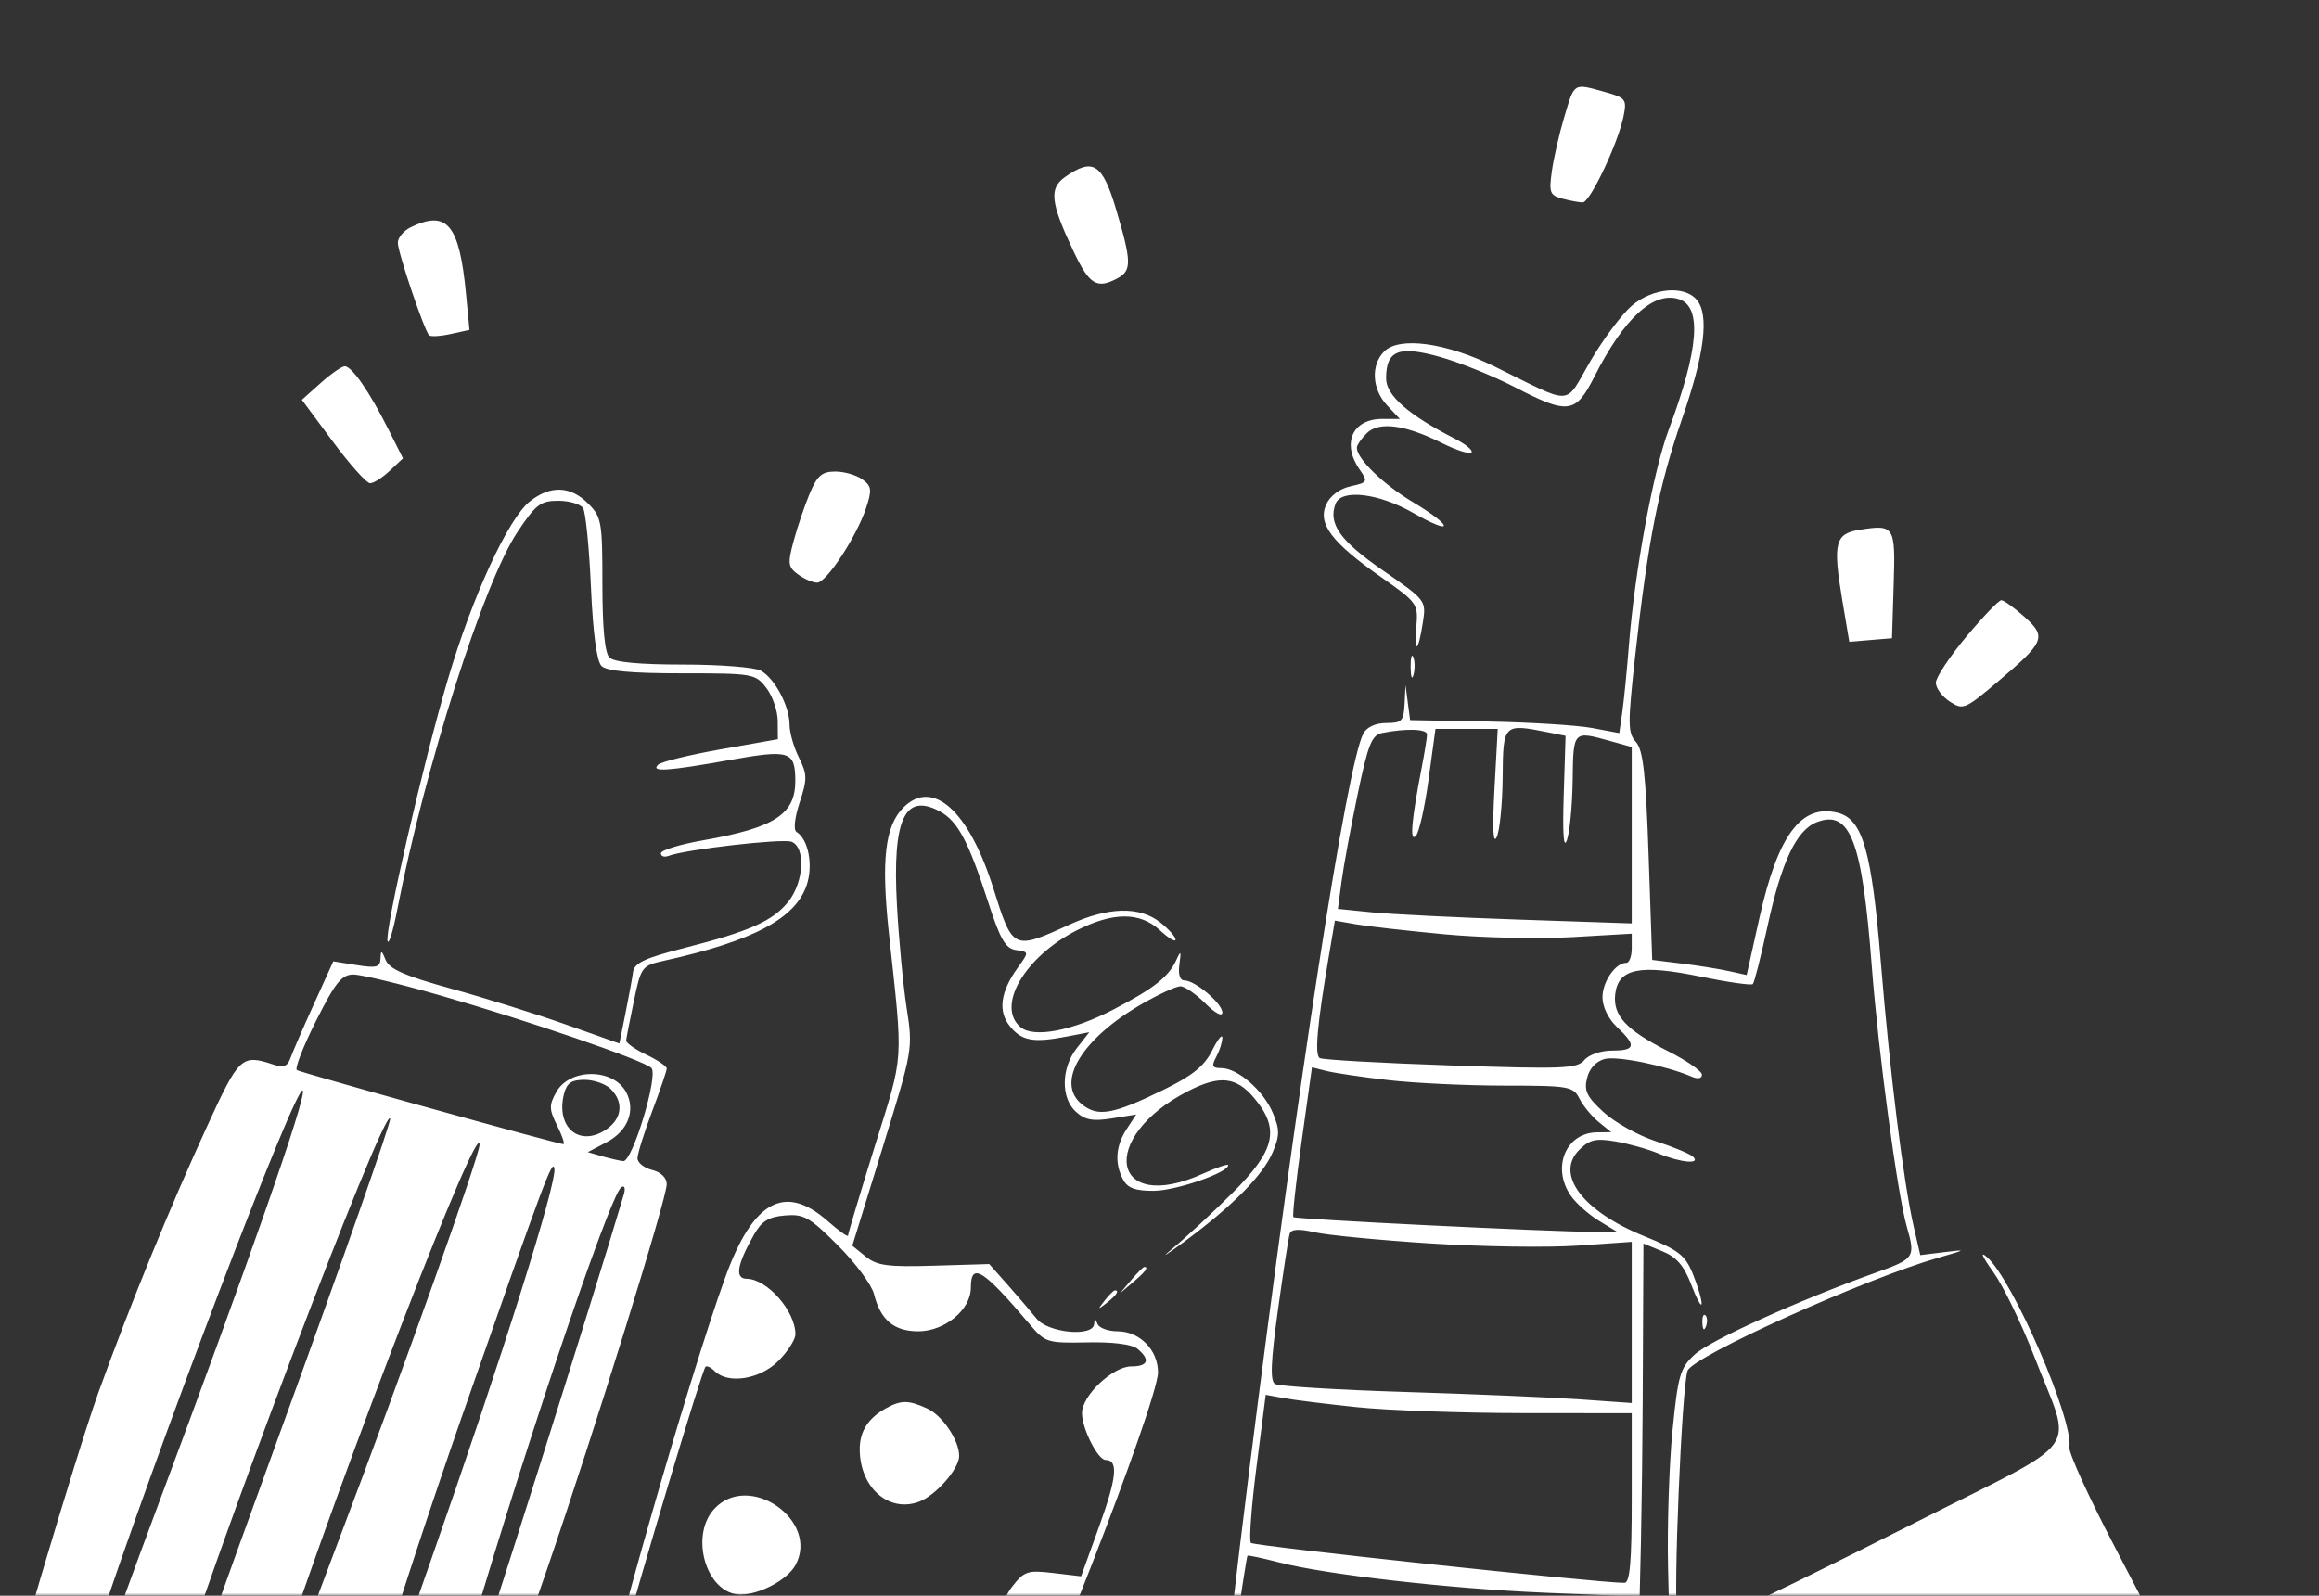 <svg width="401" height="276" viewBox="0 0 401 276" fill="none" xmlns="http://www.w3.org/2000/svg">
<rect x="0" y="0" width="401" height="276" fill="#333333" stroke="none"/>
<mask id="mask0_495_11758" style="mask-type:alpha" maskUnits="userSpaceOnUse" x="0" y="0" width="401" height="276">
<rect width="401" height="276" fill="#D9D9D9"/>
</mask>
<g mask="url(#mask0_495_11758)">
<path fill-rule="evenodd" clip-rule="evenodd" d="M270.529 20.103C269.652 23.025 268.672 27.282 268.351 29.565C267.823 33.307 268.001 33.779 270.158 34.356C271.474 34.709 273.058 35.003 273.676 35.011C274.951 35.027 279.814 24.745 280.753 20.055C281.33 17.165 281.125 16.904 277.466 15.888C272.031 14.379 272.296 14.218 270.529 20.103ZM184.185 30.601C181.364 32.577 181.642 35.032 185.642 43.483C188.37 49.245 189.671 50.044 193.229 48.14C195.714 46.81 195.686 45.296 193.018 36.289C190.644 28.277 189.006 27.222 184.185 30.601ZM71.045 39.294C69.794 39.898 68.779 41.119 68.791 42.008C68.813 43.717 73.36 57.151 74.201 57.992C74.472 58.263 76.152 58.163 77.935 57.772L81.178 57.06L80.585 50.847C79.439 38.83 77.323 36.266 71.045 39.294ZM282.22 52.831C280.501 54.279 277.264 58.597 275.027 62.429C270.396 70.361 272.394 70.244 258.452 63.394C250.055 59.267 241.98 58.162 239.359 60.783C237.01 63.133 237.235 67.319 239.859 70.114L242.059 72.455H239.05C233.833 72.455 231.944 76.699 235.133 81.254C236.572 83.308 236.489 83.457 233.551 84.102C231.659 84.518 230.015 85.743 229.329 87.246C227.817 90.567 230.264 93.819 238.75 99.768C245.078 104.204 245.237 104.424 244.917 108.358C244.516 113.289 245.247 112.813 246.047 107.624C246.626 103.875 246.571 103.804 239.096 98.635C231.718 93.533 229.622 90.575 230.946 87.125C231.941 84.53 238.385 85.293 244.363 88.714C251.492 92.794 251.424 91.099 244.288 86.83C239.187 83.778 234.626 79.349 234.626 77.449C234.626 77.007 235.388 75.884 236.319 74.952C238.418 72.853 242.928 73.431 249.306 76.616C251.792 77.86 254.1 78.602 254.434 78.268C254.768 77.935 253.52 76.882 251.66 75.927C243.519 71.751 239.683 68.395 239.683 65.448C239.683 60.609 241.842 59.741 248.954 61.718C252.342 62.66 258.157 65.006 261.875 66.931C271.173 71.745 272.439 71.584 275.688 65.17C280.817 55.044 285.927 50.345 290.297 51.732C294.342 53.016 293.769 60.395 288.542 74.351C285.893 81.422 282.691 98.734 281.689 111.402C281.337 115.853 280.814 121.138 280.527 123.146L280.006 126.797L275.308 125.919C272.724 125.436 264.585 124.931 257.221 124.797L243.832 124.553L243.437 121.518L243.041 118.483L242.879 121.771C242.734 124.705 242.394 125.059 239.718 125.059C237.872 125.059 236.348 125.755 235.751 126.871C232.93 132.142 224.531 186.456 215.931 255.039C211.342 291.64 209.924 308.285 213.557 282.908C214.629 275.416 215.6 269.195 215.714 269.081C215.827 268.968 218.28 269.488 221.167 270.237C229.332 272.355 250.831 274.802 267.241 275.481L282.158 276.098L282.337 288.336L282.516 300.575L283.218 285.401C283.605 277.055 283.979 257.82 284.051 242.657L284.181 215.087L287.466 216.428C289.915 217.428 291.188 218.909 292.468 222.248C293.411 224.712 294.209 226.167 294.24 225.482C294.27 224.799 293.601 222.522 292.756 220.424C291.415 217.1 290.335 216.253 284.346 213.826C273.673 209.5 268.855 203.109 273.081 198.883C274.867 197.096 275.93 196.85 279.35 197.428C281.615 197.811 284.98 198.755 286.827 199.527C290.613 201.109 294.223 201.425 292.727 200.043C292.198 199.556 289.303 198.356 286.294 197.379C283.285 196.401 279.234 194.145 277.293 192.366C274.379 189.695 273.881 188.662 274.437 186.447C274.857 184.774 276.016 183.537 277.516 183.159C279.7 182.611 288.106 184.328 292.524 186.224C293.593 186.684 294.294 186.546 294.294 185.878C294.294 185.271 291.678 183.452 288.479 181.835C281.186 178.15 278.875 175.66 279.301 171.955C279.813 167.514 283.506 166.744 293.967 168.897C298.728 169.878 302.837 170.466 303.098 170.206C303.358 169.945 304.491 165.485 305.616 160.294C308.064 148.988 310.648 143.537 314.198 142.187C319.936 140.005 322.012 145.457 323.66 167.041C324.805 182.03 328.089 206.47 329.725 212.179C331.246 217.485 331.089 217.718 324.381 220.117C311.154 224.846 295.703 231.831 293.036 234.288C290.526 236.6 290.161 237.854 289.203 247.465C288.621 253.307 288.277 264.005 288.439 271.238C288.719 283.797 288.825 284.38 290.802 284.185C292.774 283.99 292.934 284.825 294.172 301.874C294.887 311.715 295.776 320.261 296.147 320.863C296.608 321.612 310.583 319.305 340.17 313.599C364.011 309.001 383.721 305.033 383.972 304.783C384.48 304.275 378.056 291.191 365.761 267.697C361.249 259.073 357.681 251.254 357.832 250.323C358.587 245.694 348.077 221.399 343.611 217.452C342.322 216.312 342.727 217.291 344.667 219.998C346.4 222.417 349.6 229.018 351.779 234.667C358.393 251.819 360.895 248.306 331.453 263.22C317.412 270.333 302.511 277.64 298.34 279.458L290.755 282.765L290.043 279.53C289.297 276.143 290.818 239.677 291.813 237.084C292.778 234.569 322.522 221.167 335.22 217.526C340.095 216.128 340.135 216.089 336.181 216.576L332.054 217.086L330.932 212.229C329.151 204.51 326.811 185.715 325.239 166.488C323.653 147.116 322.083 141.659 317.783 140.579C311.484 138.998 307.438 144.421 304.245 158.73L302.032 168.641L298.922 167.956C297.211 167.578 293.536 166.991 290.755 166.65L285.698 166.029L285.079 148.054C284.59 133.827 284.131 129.714 282.882 128.327C281.465 126.754 281.452 125.24 282.756 113.425C284.942 93.629 286.845 83.99 290.838 72.495C294.754 61.22 295.592 54.498 293.406 51.865C291.286 49.31 285.847 49.779 282.22 52.831ZM55.444 66.25L52.198 69.151L57.546 76.367C60.487 80.335 63.39 83.582 63.996 83.582C64.603 83.582 66.131 82.613 67.391 81.429L69.683 79.275L67.074 74.094C63.847 67.685 60.837 63.35 59.615 63.35C59.106 63.35 57.229 64.655 55.444 66.25ZM140.018 85.353C139.142 87.44 137.893 91.124 137.241 93.54C136.176 97.494 136.253 98.077 138.004 99.357C139.074 100.14 140.554 100.78 141.295 100.78C142.909 100.78 148.141 92.784 149.783 87.811C150.804 84.714 150.717 84.083 149.11 82.908C148.096 82.166 145.994 81.559 144.439 81.559C142.13 81.559 141.32 82.254 140.018 85.353ZM91.65 86.699C87.883 89.663 81.661 103.176 77.403 117.64C73.136 132.139 66.467 161.142 67.02 162.801C67.232 163.438 67.979 161.01 68.679 157.406C73.468 132.772 83.613 100.854 89.445 92.067C92.651 87.237 93.457 86.617 96.531 86.617C98.44 86.617 100.369 87.187 100.82 87.882C101.27 88.578 101.883 94.718 102.184 101.529C102.535 109.494 103.186 114.365 104.007 115.185C104.899 116.075 109.111 116.46 117.929 116.46C130.223 116.46 130.626 116.53 132.516 118.989C133.586 120.38 134.471 122.944 134.483 124.687L134.506 127.855L124.645 129.601C119.223 130.561 114.352 131.753 113.824 132.249C112.414 133.574 115.407 133.381 126.186 131.455C136.535 129.606 137.49 129.904 137.524 134.989C137.563 140.831 133.979 143.162 121.611 145.337C117.579 146.047 114.279 147.058 114.279 147.585C114.279 148.112 114.866 148.317 115.583 148.042C118.484 146.928 135.308 144.994 136.872 145.595C139.329 146.538 139.031 152.5 136.358 155.899C133.71 159.268 129.658 161.081 118.326 163.967C111.502 165.706 109.677 166.56 109.467 168.116C109.322 169.194 108.73 172.417 108.153 175.279L107.103 180.482L97.797 177.185C92.678 175.372 83.774 172.587 78.008 170.997C70.054 168.802 67.325 167.611 66.695 166.056C65.991 164.319 65.854 164.278 65.799 165.789C65.746 167.296 65.111 167.471 61.684 166.923L57.634 166.275L54.247 173.739C52.384 177.845 50.569 182.032 50.213 183.044C49.724 184.433 49.006 184.7 47.284 184.133C41.773 182.319 41.371 182.693 35.786 194.861C29.362 208.852 22.447 225.798 17.004 240.889C13.329 251.077 0 296.016 0 298.217C0 298.735 2.552 299.022 5.671 298.855L11.342 298.552L16.141 283.883C26.394 252.54 51.594 186.314 52.376 188.659C52.876 190.158 43.022 218.325 26.901 261.484C19.346 281.714 13.414 298.671 13.721 299.167C14.027 299.664 17.329 300.069 21.058 300.069H27.837L29.735 293.241C35.01 274.264 66.575 190.805 67.466 193.479C67.653 194.04 59.142 218.322 48.553 247.439C37.964 276.555 29.419 300.487 29.567 300.622C29.714 300.755 32.93 301.027 36.712 301.225L43.59 301.587L47.955 288.436C59.742 252.919 82.928 192.949 82.928 197.981C82.928 199.885 69.851 236.63 58.713 266.019C51.367 285.405 45.514 301.423 45.707 301.616C45.9 301.808 49.485 302.277 53.674 302.657L61.29 303.347L65.648 288.304C68.045 280.03 74.455 260.515 79.894 244.936C94.138 204.141 95.535 200.39 95.862 202.085C96.338 204.558 86.863 234.646 74.532 269.815C63.528 301.203 63.127 302.633 65.11 303.405C66.249 303.848 69.002 304.075 71.23 303.91L75.28 303.61L79.475 288.941C89.081 255.346 105.395 206.599 107.459 205.323C108.009 204.983 108.185 205.543 107.866 206.621C102.651 224.232 83.166 285.934 80.455 293.421C77.641 301.19 77.108 303.652 78.103 304.295C81.994 306.808 83.423 303.959 94.589 271.437C102.751 247.666 115.291 207.315 115.291 204.82C115.291 203.714 114.292 202.741 112.762 202.358C111.372 202.009 110.234 201.099 110.234 200.338C110.234 199.577 111.372 195.93 112.762 192.235C114.153 188.539 115.291 185.199 115.291 184.811C115.291 184.425 113.698 183.347 111.751 182.419C109.804 181.49 108.241 180.382 108.276 179.955C108.312 179.53 108.914 176.449 109.614 173.111C110.855 167.188 110.982 167.02 114.858 166.163C130.272 162.754 137.589 158.858 139.511 153.035C140.641 149.609 139.776 145.156 137.734 143.893C137.178 143.55 137.4 141.46 138.279 138.793C139.609 134.749 139.596 133.933 138.147 131.028C137.256 129.243 136.528 126.693 136.528 125.359C136.528 122.128 133.94 117.275 131.527 115.985C130.457 115.411 124.41 114.943 118.088 114.943C110.496 114.943 106.182 114.531 105.38 113.729C104.579 112.928 104.166 108.615 104.166 101.038C104.166 90.201 104.027 89.421 101.683 87.078C98.647 84.04 95.196 83.91 91.65 86.699ZM321.6 91.626C317.291 92.302 316.896 93.913 318.587 103.94L319.779 111.006L323.471 110.698L327.162 110.39L327.451 101.155C327.77 90.968 327.595 90.684 321.6 91.626ZM340.012 110.118C337.117 113.585 334.747 117.174 334.747 118.095C334.747 119.015 335.825 120.474 337.142 121.338C339.444 122.846 339.768 122.712 345.449 117.908C353.606 111.007 353.953 110.162 350.049 106.674C348.291 105.102 346.497 103.815 346.064 103.815C345.631 103.815 342.907 106.651 340.012 110.118ZM243.925 115.448C243.946 117.118 244.172 117.678 244.429 116.694C244.686 115.709 244.669 114.344 244.392 113.659C244.115 112.974 243.905 113.779 243.925 115.448ZM246.762 127.033C246.762 127.562 246.339 130.179 245.824 132.849C244.064 141.955 243.744 145.68 244.817 144.606C245.377 144.047 246.371 139.648 247.027 134.83L248.221 126.07H253.606H258.991L258.425 136.44C258.051 143.288 258.182 146.122 258.813 144.785C259.338 143.673 259.799 139.006 259.839 134.416C259.916 125.183 259.978 125.124 267.715 126.671L270.717 127.271L270.395 137.546C270.183 144.295 270.376 146.952 270.958 145.291C271.445 143.9 271.888 139.234 271.944 134.922C272.054 126.364 272.032 126.387 278.366 128.147L282.158 129.2V144.457V159.712L262.69 159.055C251.984 158.694 240.551 158.13 237.285 157.801L231.349 157.204L231.969 152.512C232.309 149.932 233.556 143.179 234.739 137.506C236.583 128.66 237.196 127.131 239.045 126.769C243.188 125.956 246.762 126.079 246.762 127.033ZM156.219 139.666C153.026 142.859 152.346 148.79 153.718 161.477C156.194 184.386 156.357 181.919 151.296 198.173C148.736 206.393 146.641 213.382 146.641 213.705C146.641 214.027 145.032 212.879 143.066 211.152C135.691 204.673 130.208 207.705 125.42 220.907C118.993 238.628 104.055 290.912 104.247 295.011C104.286 295.846 105.658 291.521 107.295 285.401C110.724 272.583 121.381 237.056 121.993 236.405C122.218 236.163 122.942 236.505 123.601 237.164C125.889 239.453 131.421 238.567 134.583 235.403C136.21 233.777 137.54 231.699 137.54 230.784C137.54 226.778 132.676 221.229 129.128 221.185C127.035 221.16 127.419 218.791 130.363 213.576C131.696 211.215 132.89 210.472 135.74 210.231C139.004 209.956 140.008 210.525 144.907 215.426C147.933 218.453 150.734 222.233 151.132 223.827C152.248 228.301 154.586 230.267 158.786 230.267C163.37 230.267 167.879 226.528 167.879 222.729C167.879 218.206 169.985 219.525 178.147 229.163C180.716 232.196 181.133 232.324 188.002 232.182C192.455 232.09 195.752 232.514 196.697 233.298C198.96 235.177 198.545 236.337 195.613 236.337C192.43 236.337 187.094 241.389 187.094 244.403C187.094 247.096 189.837 252.523 191.197 252.523C193.409 252.523 193.113 255.59 190.096 263.929L186.944 272.642L182.131 272.073C177.755 271.554 177.12 271.755 175.127 274.288C171.426 278.995 172.534 285.583 177.462 288.165L179.915 289.451L177.925 293.899C176.829 296.345 176.106 298.52 176.318 298.731C177.768 300.182 200.241 242.531 200.241 237.361C200.241 233.489 197.064 230.267 193.246 230.267C191.624 230.267 190.068 229.699 189.786 229.003C189.379 227.991 189.261 227.991 189.197 229.003C189.052 231.288 181.244 230.563 179.246 228.077C178.279 226.873 176.04 224.255 174.271 222.26L171.055 218.634L161.529 218.92C153.492 219.162 151.643 218.914 149.694 217.334L147.382 215.462L152.632 198.457C157.846 181.568 157.874 181.404 156.78 174.351C156.174 170.446 155.418 162.423 155.098 156.524C154.295 141.724 156.412 137.072 162.472 140.316C165.593 141.986 167.434 145.423 170.832 155.913C172.975 162.529 173.864 164.065 175.703 164.327C177.953 164.648 177.953 164.648 175.998 167.362C172.981 171.549 172.532 174.918 174.643 177.52C176.686 180.037 178.68 180.398 184.442 179.289L188.362 178.535L186.211 181.271C183.485 184.737 183.412 189.914 186.057 192.308C187.615 193.72 188.978 193.968 192.264 193.442L196.473 192.77L194.818 195.297C192.916 198.2 192.706 201.222 194.209 204.032C194.994 205.498 196.325 205.982 199.518 205.966C203.328 205.946 212.377 202.828 212.377 201.535C212.377 201.257 210.444 201.908 208.079 202.981C192.125 210.225 189.707 196.771 205.51 188.687C210.891 185.935 213.775 186.239 216.838 189.88C221.374 195.271 220.549 198.933 213.136 206.314C209.66 209.776 204.995 214.105 202.77 215.934C200.545 217.763 201.455 217.237 204.792 214.764C213.192 208.542 218.434 203.227 220.097 199.247C221.301 196.363 221.301 195.383 220.099 192.502C218.485 188.638 214.015 184.744 211.194 184.744C209.607 184.744 209.455 184.404 210.319 182.788C210.895 181.712 211.365 180.232 211.364 179.5C211.364 178.768 210.567 179.762 209.594 181.71C208.26 184.381 206.212 186.039 201.253 188.466C192.431 192.781 189.843 193.244 187.075 191.002C182.432 187.241 187.021 179.636 197.594 173.57C200.441 171.937 203.373 170.597 204.112 170.591C204.85 170.586 206.784 171.912 208.41 173.539C210.107 175.236 211.366 175.914 211.366 175.13C211.366 173.562 206.649 169.57 204.796 169.57C204.024 169.57 203.702 168.521 203.943 166.788C204.269 164.45 204.185 164.329 203.416 166.029C202.1 168.943 199.545 170.96 192.553 174.601C185.466 178.292 178.773 179.571 176.486 177.671C172.178 174.095 177.171 165.488 186.211 160.907C192.523 157.707 197.136 157.712 200.599 160.923C202.071 162.288 203.275 163.004 203.275 162.514C203.275 162.024 202.076 160.68 200.611 159.528C197.028 156.709 191.645 156.848 184.91 159.932C175.202 164.379 175.12 164.34 171.786 153.706C167.565 140.246 161.293 134.59 156.219 139.666ZM249.796 161.6C256.193 162.2 266.092 162.422 271.792 162.093L282.158 161.496V164.016C282.158 165.401 281.736 166.535 281.219 166.535C279.342 166.535 277.102 169.781 277.102 172.501C277.102 174.165 278.12 176.244 279.63 177.663C283.009 180.839 282.818 181.71 278.742 181.71C276.817 181.71 274.729 182.43 273.957 183.362C272.731 184.839 270.286 184.936 250.832 184.28C238.867 183.878 228.683 183.304 228.199 183.006C227.306 182.453 227.768 177.245 229.735 165.664L230.828 159.229L234.497 159.869C236.514 160.221 243.4 161 249.796 161.6ZM76.021 172.14C91.462 176.574 111.313 183.396 112.642 184.725C113.886 185.97 109.356 200.976 107.78 200.829C107.183 200.774 105.557 200.401 104.166 200.003L101.638 199.275L104.91 197.556C108.576 195.627 109.961 192.061 108.268 188.897C106.043 184.737 98.522 184.721 96.202 188.87C94.918 191.164 94.936 191.865 96.342 194.687C97.223 196.452 97.706 197.896 97.415 197.896C96.506 197.896 52.122 185.56 51.339 185.089C50.929 184.844 52.414 181.024 54.637 176.601C58.006 169.897 59.084 168.559 61.115 168.559C62.455 168.559 69.163 170.17 76.021 172.14ZM240.119 186.825C244.607 187.341 253.611 187.767 260.127 187.771C271.39 187.779 272.031 187.892 273.139 190.055C273.781 191.308 275.275 193.118 276.462 194.08L278.619 195.828L276.17 195.85C270.735 195.9 268.242 201.984 271.658 206.862C272.557 208.146 274.718 210.066 276.462 211.13L279.63 213.063L275.487 213.066C268.418 213.073 224.028 210.889 223.65 210.517C223.454 210.322 224.096 204.413 225.079 197.386L226.864 184.608L229.411 185.247C230.812 185.598 235.631 186.308 240.119 186.825ZM105.611 188.357C107.923 190.671 107.559 193.567 104.721 195.427C100.136 198.433 96.085 194.944 97.521 189.224C97.996 187.327 98.807 186.768 101.079 186.768C102.698 186.768 104.736 187.483 105.611 188.357ZM247.437 215.077C256.243 215.639 267.659 215.806 272.804 215.447L282.158 214.795V228.731V242.668L273.309 242.046C268.443 241.703 254.825 241.124 243.051 240.76C231.275 240.396 221.116 239.773 220.476 239.377C219.607 238.84 219.735 235.599 220.977 226.623C221.892 220.003 222.804 214.06 223.004 213.415C223.262 212.581 224.53 212.504 227.396 213.149C229.612 213.646 238.63 214.514 247.437 215.077ZM195.594 221.416L193.668 223.692L195.943 221.765C198.081 219.954 198.679 219.14 197.87 219.14C197.678 219.14 196.654 220.163 195.594 221.416ZM191.01 224.956C189.753 226.561 189.788 226.596 191.392 225.339C193.077 224.017 193.612 223.186 192.78 223.186C192.571 223.186 191.774 223.982 191.01 224.956ZM294.374 228.834C294.423 230.012 294.662 230.252 294.985 229.446C295.277 228.716 295.241 227.843 294.905 227.507C294.569 227.171 294.331 227.768 294.374 228.834ZM234.626 243.391C239.91 243.943 252.767 244.403 263.196 244.413L282.158 244.43V259.099C282.158 270.158 281.847 273.768 280.894 273.77C276.353 273.781 216.807 267.413 216.301 266.863C215.957 266.487 216.393 260.57 217.271 253.715L218.867 241.25L221.942 241.818C223.634 242.131 229.342 242.839 234.626 243.391ZM153.215 243.575C150.145 245.255 148.664 247.556 148.664 250.645C148.664 257.293 153.696 261.729 158.964 259.726C161.844 258.63 165.857 254.033 165.857 251.83C165.857 249.112 162.965 244.82 160.323 243.616C157.099 242.146 155.839 242.139 153.215 243.575ZM123.557 260.934C119.122 265.657 122.191 275.79 128.055 275.79C131.422 275.79 136.214 273.21 137.577 270.662C141.698 262.959 129.564 254.538 123.557 260.934ZM140.91 292.559C138.687 294.782 138.388 295.782 138.87 299.377C139.892 306.998 146.681 309.54 152.632 304.531C156.762 301.056 156.816 296.94 152.787 292.91C148.962 289.084 144.516 288.953 140.91 292.559ZM103.314 299.058C103.314 300.449 103.544 301.018 103.824 300.322C104.105 299.627 104.105 298.489 103.824 297.793C103.544 297.098 103.314 297.667 103.314 299.058ZM172.088 306.688C170.394 310.408 170.718 311.202 172.549 307.82C173.405 306.24 173.916 304.759 173.685 304.527C173.454 304.297 172.736 305.269 172.088 306.688Z" fill="white"/>
</g>
</svg>
